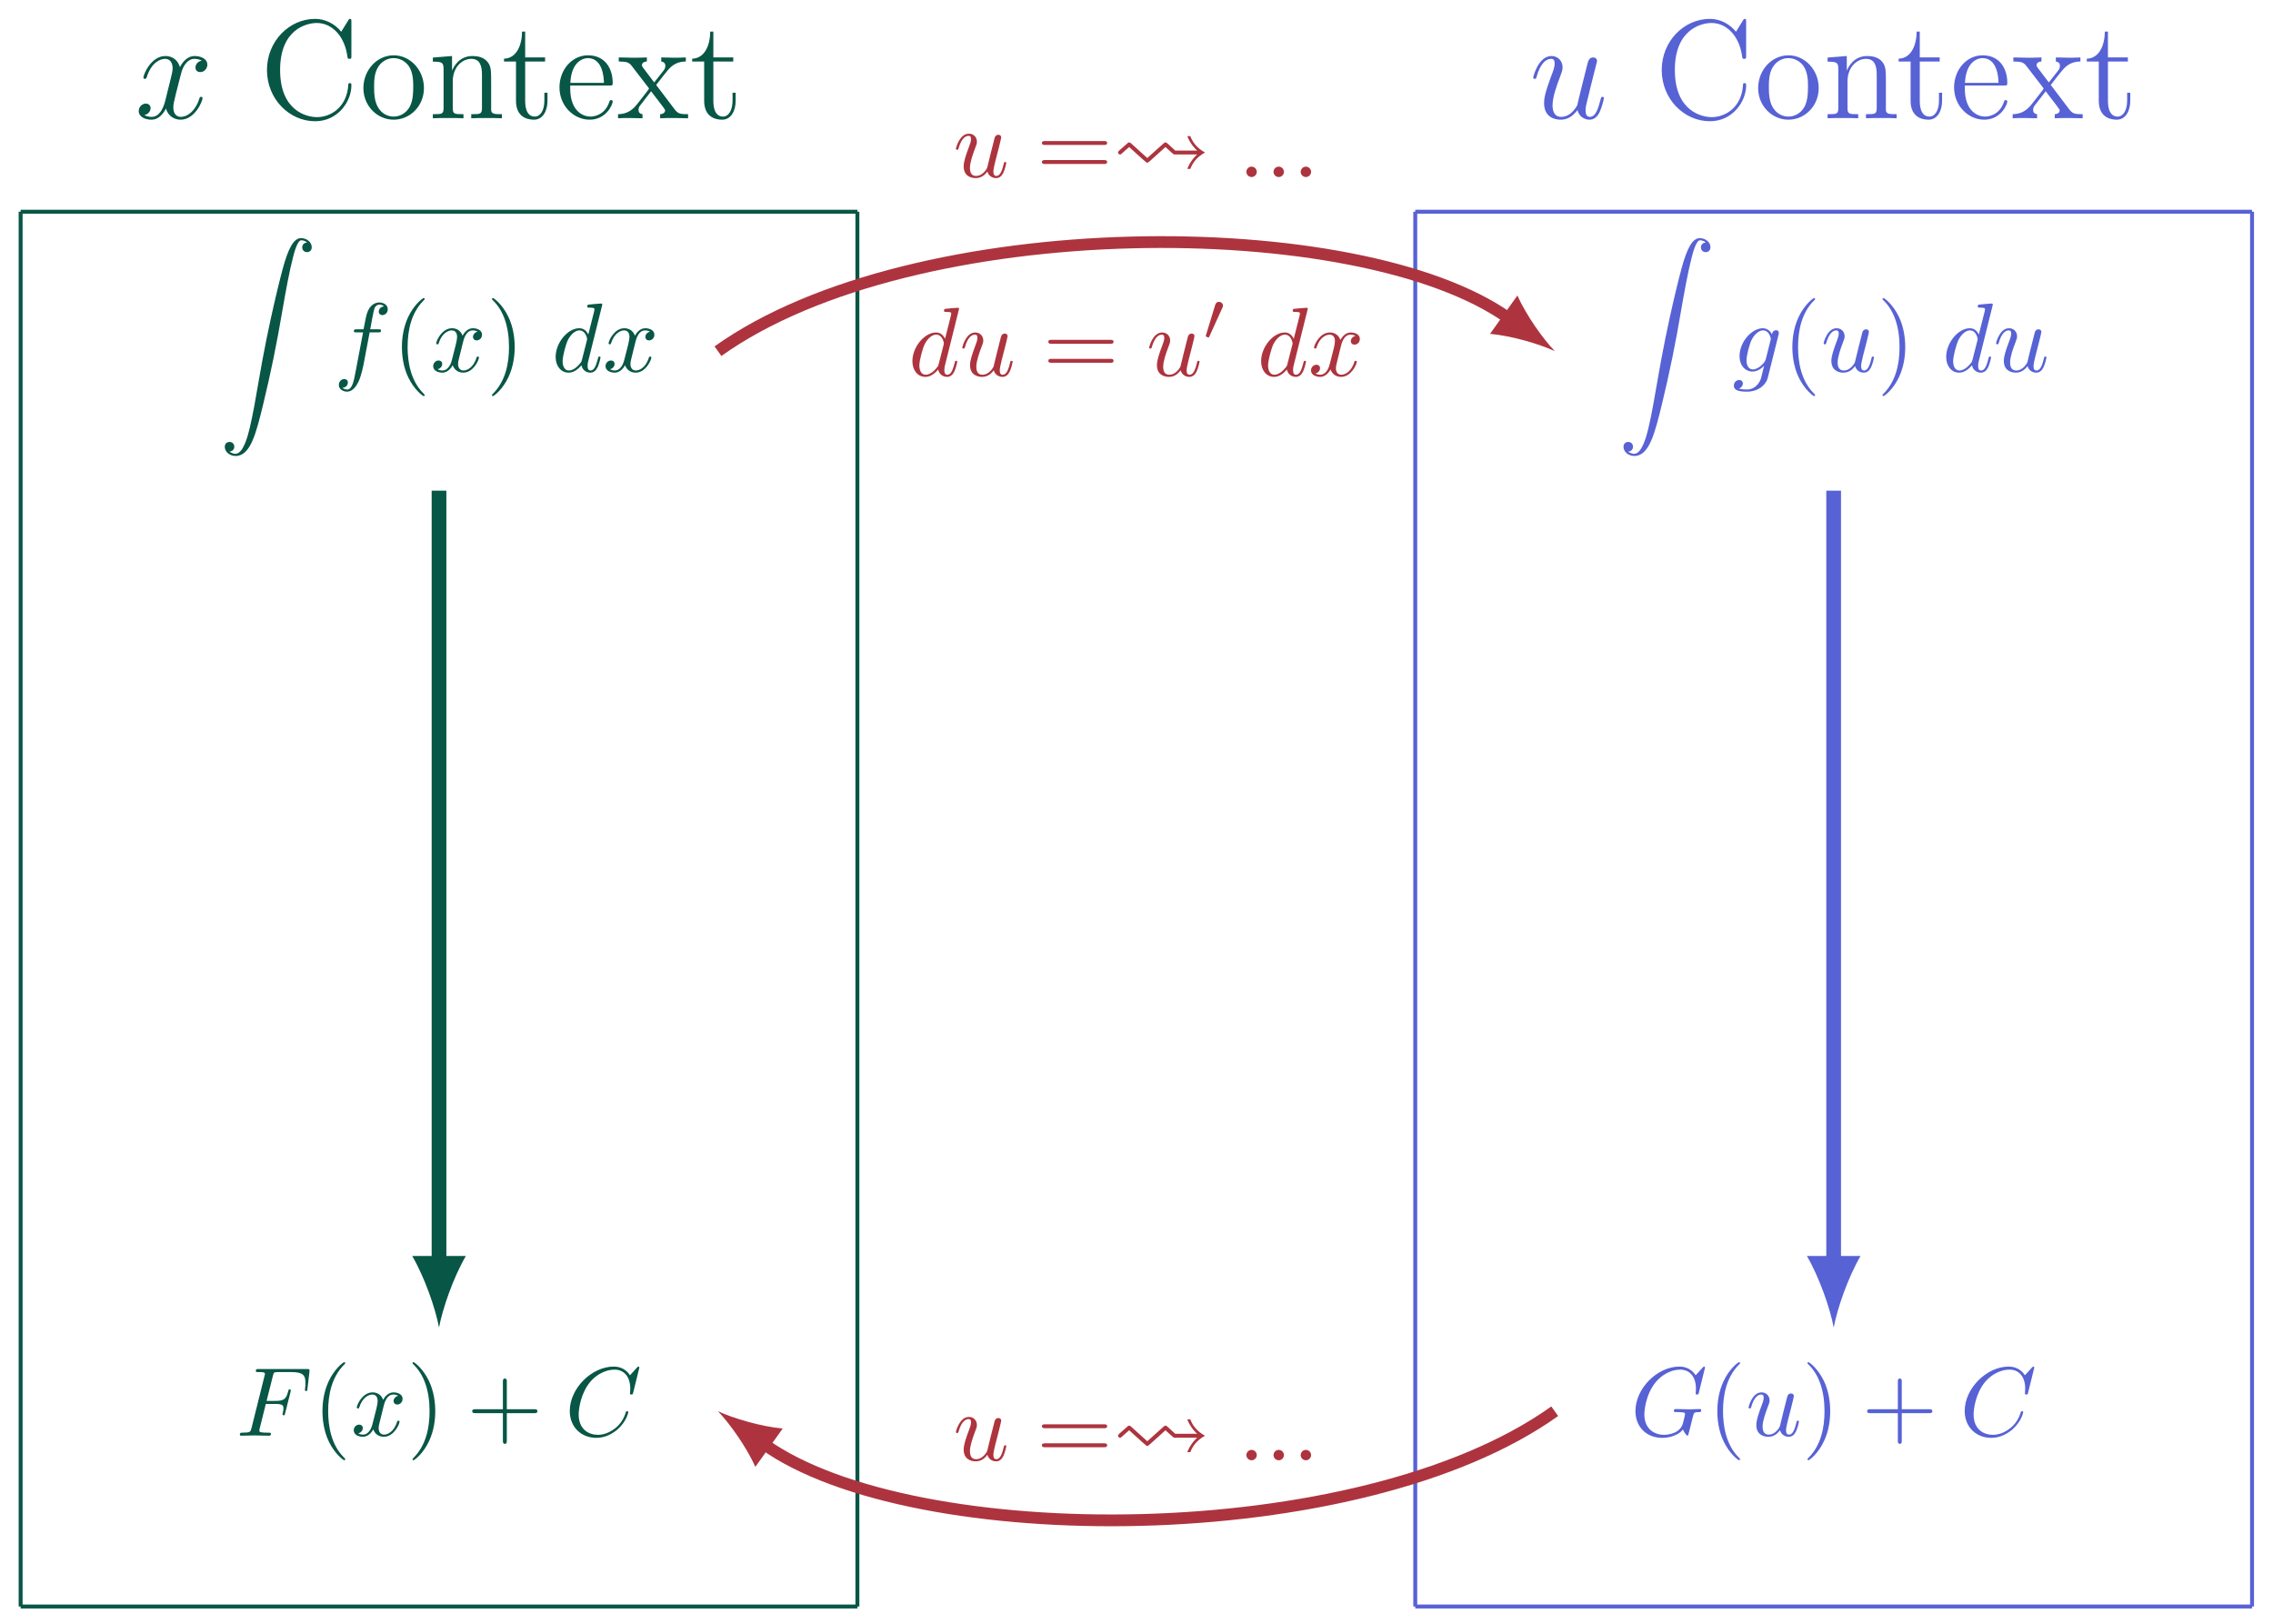 <svg xmlns="http://www.w3.org/2000/svg" xmlns:xlink="http://www.w3.org/1999/xlink" version="1.1" width="231" height="165" viewBox="0 0 231 165">
<defs>
<path id="font_1_1" d="M.104-2.177C.136-2.175 .153-2.153 .153-2.128 .153-2.095 .128-2.079 .105-2.079 .081-2.079 .056-2.094 .056-2.129 .056-2.18 .106-2.222 .167-2.222 .319-2.222 .376-1.988 .447-1.698 .524-1.382 .589-1.063 .643-.742 .68-.529 .717-.329 .751-.2 .763-.151 .797-.022 .836-.022 .867-.022 .892-.041 .896-.045 .863-.047 .846-.069 .846-.094 .846-.127 .871-.143 .894-.143 .918-.143 .943-.128 .943-.093 .943-.039 .889 0 .834 0 .758 0 .702-.109 .647-.313 .644-.324 .508-.826 .398-1.48 .372-1.633 .343-1.8 .31-1.939 .292-2.012 .246-2.2 .165-2.2 .129-2.2 .105-2.177 .104-2.177Z"/>
<path id="font_2_6" d="M.367 .4H.453C.473 .4 .483 .4 .483 .42 .483 .431 .473 .431 .456 .431H.373L.394 .545C.398 .566 .412 .637 .418 .649 .427 .668 .444 .683 .465 .683 .469 .683 .495 .683 .514 .665 .47 .661 .46 .626 .46 .611 .46 .588 .478 .576 .497 .576 .523 .576 .552 .598 .552 .636 .552 .682 .506 .705 .465 .705 .431 .705 .368 .687 .338 .588 .332 .567 .329 .557 .305 .431H.236C.217 .431 .206 .431 .206 .412 .206 .4 .215 .4 .234 .4H.3L.225 .005C.207-.092 .19-.183 .138-.183 .134-.183 .109-.183 .09-.165 .136-.162 .145-.126 .145-.111 .145-.088 .127-.076 .108-.076 .082-.076 .053-.098 .053-.136 .053-.181 .097-.205 .138-.205 .193-.205 .233-.146 .251-.108 .283-.045 .306 .076 .307 .083L.367 .4Z"/>
<path id="font_3_1" d="M.331-.24C.331-.237 .331-.235 .314-.218 .189-.092 .157 .097 .157 .25 .157 .424 .195 .598 .318 .723 .331 .735 .331 .737 .331 .74 .331 .747 .327 .75 .321 .75 .311 .75 .221 .682 .162 .555 .111 .445 .099 .334 .099 .25 .099 .172 .11 .051 .165-.062 .225-.185 .311-.25 .321-.25 .327-.25 .331-.247 .331-.24Z"/>
<path id="font_2_9" d="M.334 .302C.34 .328 .363 .42 .433 .42 .438 .42 .462 .42 .483 .407 .455 .402 .435 .377 .435 .353 .435 .337 .446 .318 .473 .318 .495 .318 .527 .336 .527 .376 .527 .428 .468 .442 .434 .442 .376 .442 .341 .389 .329 .366 .304 .432 .25 .442 .221 .442 .117 .442 .06 .313 .06 .288 .06 .278 .07 .278 .072 .278 .08 .278 .083 .28 .085 .289 .119 .395 .185 .42 .219 .42 .238 .42 .273 .411 .273 .353 .273 .322 .256 .255 .219 .115 .203 .053 .168 .011 .124 .011 .118 .011 .095 .011 .074 .024 .099 .029 .121 .05 .121 .078 .121 .105 .099 .113 .084 .113 .054 .113 .029 .087 .029 .055 .029 .009 .079-.011 .123-.011 .189-.011 .225 .059 .228 .065 .24 .028 .276-.011 .336-.011 .439-.011 .496 .118 .496 .143 .496 .153 .487 .153 .484 .153 .475 .153 .473 .149 .471 .142 .438 .035 .37 .011 .338 .011 .299 .011 .283 .043 .283 .077 .283 .099 .289 .121 .3 .165L.334 .302Z"/>
<path id="font_3_2" d="M.289 .25C.289 .328 .278 .449 .223 .562 .163 .685 .077 .75 .067 .75 .061 .75 .057 .746 .057 .74 .057 .737 .057 .735 .076 .717 .174 .618 .231 .459 .231 .25 .231 .079 .194-.097 .07-.223 .057-.235 .057-.237 .057-.24 .057-.246 .061-.25 .067-.25 .077-.25 .167-.182 .226-.055 .277 .055 .289 .166 .289 .25Z"/>
<path id="font_2_5" d="M.516 .683C.516 .684 .516 .694 .503 .694 .488 .694 .393 .685 .376 .683 .368 .682 .362 .677 .362 .664 .362 .652 .371 .652 .386 .652 .434 .652 .436 .645 .436 .635L.433 .615 .373 .378C.355 .415 .326 .442 .281 .442 .164 .442 .04 .295 .04 .149 .04 .055 .095-.011 .173-.011 .193-.011 .243-.007 .303 .064 .311 .022 .346-.011 .394-.011 .429-.011 .452 .012 .468 .044 .485 .08 .498 .141 .498 .143 .498 .153 .489 .153 .486 .153 .476 .153 .475 .149 .472 .135 .455 .07 .437 .011 .396 .011 .369 .011 .366 .037 .366 .057 .366 .081 .368 .088 .372 .105L.516 .683M.308 .119C.303 .101 .303 .099 .288 .082 .244 .027 .203 .011 .175 .011 .125 .011 .111 .066 .111 .105 .111 .155 .143 .278 .166 .324 .197 .383 .242 .42 .282 .42 .347 .42 .361 .338 .361 .332 .361 .326 .359 .32 .358 .315L.308 .119Z"/>
<path id="font_2_3" d="M.303 .324H.4C.475 .324 .483 .308 .483 .28 .483 .273 .483 .261 .476 .231 .474 .226 .473 .222 .473 .22 .473 .212 .479 .208 .485 .208 .495 .208 .495 .211 .5 .229L.555 .446C.558 .457 .558 .459 .558 .462 .558 .464 .556 .473 .546 .473 .536 .473 .535 .468 .531 .452 .51 .373 .487 .355 .402 .355H.311L.375 .61C.384 .645 .385 .649 .429 .649H.561C.684 .649 .707 .616 .707 .539 .707 .516 .707 .512 .704 .485 .702 .472 .702 .47 .702 .467 .702 .462 .705 .455 .714 .455 .725 .455 .726 .461 .728 .48L.748 .653C.751 .68 .746 .68 .721 .68H.231C.211 .68 .201 .68 .201 .66 .201 .649 .21 .649 .229 .649 .266 .649 .294 .649 .294 .631 .294 .627 .294 .625 .289 .607L.157 .078C.147 .039 .145 .031 .066 .031 .049 .031 .038 .031 .038 .012 .038 0 .05 0 .053 0 .082 0 .156 .003 .185 .003 .218 .003 .301 0 .334 0 .343 0 .355 0 .355 .019 .355 .027 .349 .029 .349 .03 .346 .031 .344 .031 .321 .031 .299 .031 .294 .031 .269 .033 .24 .036 .237 .04 .237 .053 .237 .055 .237 .061 .241 .076L.303 .324Z"/>
<path id="font_3_3" d="M.409 .23H.688C.702 .23 .721 .23 .721 .25 .721 .27 .702 .27 .688 .27H.409V.55C.409 .564 .409 .583 .389 .583 .369 .583 .369 .564 .369 .55V.27H.089C.075 .27 .056 .27 .056 .25 .056 .23 .075 .23 .089 .23H.369V-.05C.369-.064 .369-.083 .389-.083 .409-.083 .409-.064 .409-.05V.23Z"/>
<path id="font_2_2" d="M.76 .695C.76 .698 .758 .705 .749 .705 .746 .705 .745 .704 .734 .693L.664 .616C.655 .63 .609 .705 .498 .705 .275 .705 .05 .484 .05 .252 .05 .087 .168-.022 .321-.022 .408-.022 .484 .018 .537 .064 .63 .146 .647 .237 .647 .24 .647 .25 .637 .25 .635 .25 .629 .25 .624 .248 .622 .24 .613 .211 .59 .14 .521 .082 .452 .026 .389 .009 .337 .009 .247 .009 .141 .061 .141 .217 .141 .274 .162 .436 .262 .553 .323 .624 .417 .674 .506 .674 .608 .674 .667 .597 .667 .481 .667 .441 .664 .44 .664 .43 .664 .42 .675 .42 .679 .42 .692 .42 .692 .422 .697 .44L.76 .695Z"/>
<path id="font_4_2" d="M.474 .408C.442 .402 .43 .378 .43 .359 .43 .335 .449 .327 .463 .327 .493 .327 .514 .353 .514 .38 .514 .422 .466 .441 .424 .441 .363 .441 .329 .381 .32 .362 .297 .437 .235 .441 .217 .441 .115 .441 .061 .31 .061 .288 .061 .284 .065 .279 .072 .279 .08 .279 .082 .285 .084 .289 .118 .4 .185 .421 .214 .421 .259 .421 .268 .379 .268 .355 .268 .333 .262 .31 .25 .262L.216 .125C.201 .065 .172 .01 .119 .01 .114 .01 .089 .01 .068 .023 .104 .03 .112 .06 .112 .072 .112 .092 .097 .104 .078 .104 .054 .104 .028 .083 .028 .051 .028 .009 .075-.01 .118-.01 .166-.01 .2 .028 .221 .069 .237 .01 .287-.01 .324-.01 .426-.01 .48 .121 .48 .143 .48 .148 .476 .152 .47 .152 .461 .152 .46 .147 .457 .139 .43 .051 .372 .01 .327 .01 .292 .01 .273 .036 .273 .077 .273 .099 .277 .115 .293 .181L.328 .317C.343 .377 .377 .421 .423 .421 .425 .421 .453 .421 .474 .408Z"/>
<path id="font_5_42" d="M.652 .232C.652 .243 .652 .249 .641 .249 .631 .249 .63 .244 .63 .237 .621 .078 .505 .008 .408 .008 .338 .008 .147 .05 .147 .342 .147 .631 .335 .675 .407 .675 .512 .675 .604 .586 .624 .436 .626 .424 .626 .421 .638 .421 .652 .421 .652 .424 .652 .444V.681C.652 .699 .652 .704 .642 .704 .636 .704 .635 .702 .629 .692L.58 .613C.535 .669 .467 .704 .395 .704 .212 .704 .054 .546 .054 .342 .054 .135 .214-.021 .395-.021 .559-.021 .652 .122 .652 .232Z"/>
<path id="font_5_81" d="M.459 .214C.459 .343 .361 .446 .245 .446 .125 .446 .03 .34 .03 .214 .03 .086 .13-.01 .244-.01 .362-.01 .459 .088 .459 .214M.383 .223C.383 .188 .383 .126 .357 .079 .329 .031 .283 .012 .245 .012 .208 .012 .163 .028 .134 .077 .107 .122 .106 .181 .106 .223 .106 .261 .106 .322 .137 .367 .165 .41 .209 .426 .244 .426 .283 .426 .325 .408 .352 .369 .383 .323 .383 .26 .383 .223Z"/>
<path id="font_5_77" d="M.521 0V.029C.471 .029 .446 .029 .445 .059V.243C.445 .337 .445 .365 .422 .396 .393 .435 .346 .441 .312 .441 .215 .441 .177 .359 .169 .339H.168V.441L.032 .43V.401C.1 .401 .108 .394 .108 .346V.074C.108 .029 .097 .029 .032 .029V0C.058 .002 .112 .002 .14 .002 .169 .002 .223 .002 .249 0V.029C.185 .029 .173 .029 .173 .074V.26C.173 .365 .242 .421 .304 .421 .366 .421 .38 .37 .38 .31V.074C.38 .029 .369 .029 .304 .029V0C.33 .002 .384 .002 .412 .002 .441 .002 .495 .002 .521 0Z"/>
<path id="font_5_105" d="M.326 .124V.181H.304V.126C.304 .054 .275 .012 .236 .012 .168 .012 .168 .105 .168 .122V.402H.309V.431H.168V.614H.146C.145 .52 .109 .425 .018 .422V.402H.103V.124C.103 .013 .177-.01 .23-.01 .293-.01 .326 .052 .326 .124Z"/>
<path id="font_5_50" d="M.407 .119C.407 .125 .402 .129 .396 .129 .388 .129 .386 .124 .384 .119 .358 .035 .291 .012 .249 .012 .207 .012 .106 .04 .106 .213V.232H.383C.405 .232 .407 .232 .407 .251 .407 .352 .353 .446 .232 .446 .118 .446 .03 .343 .03 .219 .03 .087 .132-.01 .243-.01 .362-.01 .407 .098 .407 .119M.345 .251H.107C.115 .408 .203 .426 .231 .426 .338 .426 .344 .285 .345 .251Z"/>
<path id="font_5_116" d="M.506 0V.029C.453 .029 .435 .031 .411 .063L.28 .236C.309 .274 .351 .328 .37 .349 .411 .395 .458 .402 .49 .402V.431C.447 .429 .445 .429 .406 .429L.316 .431V.402C.329 .4 .345 .394 .345 .371 .345 .354 .336 .343 .33 .335L.266 .254 .188 .357C.185 .361 .179 .37 .179 .377 .179 .383 .184 .401 .214 .402V.431C.189 .429 .138 .429 .111 .429L.015 .431V.402C.066 .401 .085 .399 .106 .372L.223 .22C.225 .218 .229 .212 .229 .209 .229 .206 .151 .108 .141 .095 .097 .041 .053 .03 .01 .029V0C.048 .002 .05 .002 .093 .002L.183 0V.029C.159 .032 .155 .047 .155 .061 .155 .077 .162 .085 .172 .098L.244 .191 .326 .084C.343 .062 .343 .06 .343 .054 .343 .046 .335 .03 .308 .029V0C.334 .002 .383 .002 .411 .002L.506 0Z"/>
<path id="font_2_7" d="M.471 .377C.472 .383 .474 .388 .474 .395 .474 .412 .462 .422 .445 .422 .435 .422 .408 .415 .404 .379 .386 .416 .351 .442 .311 .442 .197 .442 .073 .302 .073 .158 .073 .059 .134 0 .206 0 .265 0 .312 .047 .322 .058L.323 .057C.302-.032 .29-.073 .29-.075 .286-.084 .252-.183 .146-.183 .127-.183 .094-.182 .066-.173 .096-.164 .107-.138 .107-.121 .107-.105 .096-.086 .069-.086 .047-.086 .015-.104 .015-.144 .015-.185 .052-.205 .148-.205 .273-.205 .345-.127 .36-.067L.471 .377M.341 .128C.335 .102 .312 .077 .29 .058 .269 .04 .238 .022 .209 .022 .159 .022 .144 .074 .144 .114 .144 .162 .173 .28 .2 .331 .227 .38 .27 .42 .312 .42 .378 .42 .392 .339 .392 .334 .392 .329 .39 .323 .389 .319L.341 .128Z"/>
<path id="font_2_8" d="M.35 .056C.361 .015 .396-.011 .439-.011 .474-.011 .497 .012 .513 .044 .53 .08 .543 .141 .543 .143 .543 .153 .534 .153 .531 .153 .521 .153 .52 .149 .517 .135 .503 .079 .484 .011 .442 .011 .421 .011 .411 .024 .411 .057 .411 .079 .423 .126 .431 .161L.459 .269C.462 .284 .472 .322 .476 .337 .481 .36 .491 .398 .491 .404 .491 .422 .477 .431 .462 .431 .457 .431 .431 .43 .423 .396 .404 .323 .36 .148 .348 .095 .347 .091 .307 .011 .234 .011 .182 .011 .172 .056 .172 .093 .172 .149 .2 .228 .226 .297 .238 .327 .243 .341 .243 .36 .243 .405 .211 .442 .161 .442 .066 .442 .029 .297 .029 .288 .029 .278 .039 .278 .041 .278 .051 .278 .052 .28 .057 .296 .082 .383 .12 .42 .158 .42 .167 .42 .183 .419 .183 .387 .183 .363 .172 .334 .166 .319 .129 .22 .108 .158 .108 .109 .108 .014 .177-.011 .231-.011 .297-.011 .333 .034 .35 .056Z"/>
<path id="font_2_4" d="M.76 .695C.76 .698 .758 .705 .749 .705 .746 .705 .745 .704 .734 .693L.664 .616C.655 .63 .609 .705 .498 .705 .275 .705 .05 .484 .05 .251 .05 .092 .161-.022 .323-.022 .367-.022 .412-.013 .448 .002 .498 .022 .517 .043 .535 .063 .544 .038 .57 .001 .58 .001 .585 .001 .587 .004 .587 .005 .589 .007 .599 .045 .604 .066L.623 .142C.627 .159 .632 .176 .636 .193 .647 .238 .648 .24 .705 .241 .71 .241 .721 .242 .721 .261 .721 .268 .716 .272 .708 .272 .685 .272 .626 .269 .603 .269 .572 .269 .494 .272 .463 .272 .454 .272 .442 .272 .442 .252 .442 .241 .45 .241 .472 .241 .473 .241 .502 .241 .525 .239 .551 .236 .556 .233 .556 .22 .556 .211 .545 .166 .535 .129 .507 .02 .377 .009 .342 .009 .246 .009 .141 .066 .141 .218 .141 .249 .151 .415 .256 .545 .31 .613 .407 .674 .506 .674 .608 .674 .667 .597 .667 .481 .667 .441 .664 .44 .664 .43 .664 .42 .675 .42 .679 .42 .692 .42 .692 .422 .697 .44L.76 .695Z"/>
<path id="font_4_1" d="M.341 .058C.354 .002 .402-.01 .426-.01 .458-.01 .482 .011 .498 .045 .515 .081 .528 .14 .528 .143 .528 .148 .524 .152 .518 .152 .509 .152 .508 .147 .504 .132 .486 .063 .468 .01 .428 .01 .398 .01 .398 .043 .398 .056 .398 .079 .401 .089 .411 .131 .418 .158 .425 .185 .431 .213L.472 .376C.479 .401 .479 .403 .479 .406 .479 .421 .467 .431 .452 .431 .423 .431 .416 .406 .41 .381 .4 .342 .346 .127 .339 .092 .338 .092 .299 .01 .226 .01 .174 .01 .164 .055 .164 .092 .164 .149 .192 .229 .218 .296 .23 .328 .235 .341 .235 .361 .235 .404 .204 .441 .156 .441 .064 .441 .027 .296 .027 .288 .027 .284 .031 .279 .038 .279 .047 .279 .048 .283 .052 .297 .076 .383 .115 .421 .153 .421 .163 .421 .179 .42 .179 .388 .179 .362 .168 .333 .153 .295 .109 .176 .104 .138 .104 .108 .104 .006 .181-.01 .222-.01 .286-.01 .321 .034 .341 .058Z"/>
<path id="font_3_4" d="M.687 .327C.702 .327 .721 .327 .721 .347 .721 .367 .702 .367 .688 .367H.089C.075 .367 .056 .367 .056 .347 .056 .327 .075 .327 .09 .327H.687M.688 .133C.702 .133 .721 .133 .721 .153 .721 .173 .702 .173 .687 .173H.09C.075 .173 .056 .173 .056 .153 .056 .133 .075 .133 .089 .133H.688Z"/>
<path id="font_6_1" d="M.189 .342C.177 .353 .171 .353 .168 .353 .161 .353 .159 .353 .139 .334L.071 .274C.059 .263 .055 .259 .055 .25 .055 .239 .065 .23 .075 .23 .081 .23 .083 .23 .1 .246 .121 .264 .141 .284 .168 .306L.305 .182C.307 .181 .325 .165 .33 .161 .344 .147 .346 .147 .353 .147 .36 .147 .362 .147 .384 .167L.463 .238 .538 .306 .612 .24C.623 .23 .625 .23 .646 .23H.862C.853 .222 .796 .173 .761 .083H.792C.809 .129 .848 .2 .942 .25 .848 .301 .808 .372 .792 .417H.761C.796 .327 .853 .278 .862 .27H.638C.599 .306 .588 .317 .565 .337 .547 .353 .545 .353 .538 .353 .531 .353 .529 .351 .518 .342 .515 .34 .375 .213 .353 .194L.189 .342Z"/>
<path id="font_2_1" d="M.192 .053C.192 .082 .168 .106 .139 .106 .11 .106 .086 .082 .086 .053 .086 .024 .11 0 .139 0 .168 0 .192 .024 .192 .053Z"/>
<path id="font_7_1" d="M.29 .472C.298 .489 .299 .497 .299 .504 .299 .535 .271 .559 .24 .559 .202 .559 .19 .528 .185 .512L.053 .079C.052 .077 .048 .064 .048 .063 .048 .051 .079 .041 .087 .041 .094 .041 .095 .043 .102 .058L.29 .472Z"/>
</defs>
<path transform="matrix(1,0,0,-1,2.096,163.248)" stroke-width=".399" stroke-linecap="butt" stroke-miterlimit="10" stroke-linejoin="miter" fill="none" stroke="#085646" d="M0 0V141.734"/>
<path transform="matrix(1,0,0,-1,2.096,163.248)" stroke-width=".399" stroke-linecap="butt" stroke-miterlimit="10" stroke-linejoin="miter" fill="none" stroke="#085646" d="M0 141.734H85.04"/>
<path transform="matrix(1,0,0,-1,2.096,163.248)" stroke-width=".399" stroke-linecap="butt" stroke-miterlimit="10" stroke-linejoin="miter" fill="none" stroke="#085646" d="M85.04 141.734V0"/>
<path transform="matrix(1,0,0,-1,2.096,163.248)" stroke-width=".399" stroke-linecap="butt" stroke-miterlimit="10" stroke-linejoin="miter" fill="none" stroke="#085646" d="M85.04 0H0"/>
<use data-text="&#x222b;" xlink:href="#font_1_1" transform="matrix(9.963,0,0,-9.963,22.286,24.196)" fill="#085646"/>
<use data-text="f" xlink:href="#font_2_6" transform="matrix(9.963,0,0,-9.963,33.909,37.758)" fill="#085646"/>
<use data-text="(" xlink:href="#font_3_1" transform="matrix(9.963,0,0,-9.963,39.86,37.758)" fill="#085646"/>
<use data-text="x" xlink:href="#font_2_9" transform="matrix(9.963,0,0,-9.963,43.734,37.758)" fill="#085646"/>
<use data-text=")" xlink:href="#font_3_2" transform="matrix(9.963,0,0,-9.963,49.428,37.758)" fill="#085646"/>
<use data-text="d" xlink:href="#font_2_5" transform="matrix(9.963,0,0,-9.963,56.07,37.758)" fill="#085646"/>
<use data-text="x" xlink:href="#font_2_9" transform="matrix(9.963,0,0,-9.963,61.251,37.758)" fill="#085646"/>
<use data-text="F" xlink:href="#font_2_3" transform="matrix(9.963,0,0,-9.963,23.996,145.892)" fill="#085646"/>
<use data-text="(" xlink:href="#font_3_1" transform="matrix(9.963,0,0,-9.963,31.786,145.892)" fill="#085646"/>
<use data-text="x" xlink:href="#font_2_9" transform="matrix(9.963,0,0,-9.963,35.662,145.892)" fill="#085646"/>
<use data-text=")" xlink:href="#font_3_2" transform="matrix(9.963,0,0,-9.963,41.355,145.892)" fill="#085646"/>
<use data-text="+" xlink:href="#font_3_3" transform="matrix(9.963,0,0,-9.963,47.432,145.892)" fill="#085646"/>
<use data-text="C" xlink:href="#font_2_2" transform="matrix(9.963,0,0,-9.963,57.406,145.892)" fill="#085646"/>
<path transform="matrix(1,0,0,-1,2.096,163.248)" stroke-width="1.494" stroke-linecap="butt" stroke-miterlimit="10" stroke-linejoin="miter" fill="none" stroke="#085646" d="M42.52 113.387V34.892"/>
<path transform="matrix(0,1,1,0,44.618,128.354)" d="M6.545 0C4.606 .364 1.455 1.455-.727 2.727V-2.727C1.455-1.455 4.606-.364 6.545 0" fill="#085646"/>
<use data-text="x" xlink:href="#font_4_2" transform="matrix(14.347,0,0,-14.347,13.698,12.019)" fill="#085646"/>
<use data-text="C" xlink:href="#font_5_42" transform="matrix(14.347,0,0,-14.347,26.357,12.019)" fill="#085646"/>
<use data-text="o" xlink:href="#font_5_81" transform="matrix(14.347,0,0,-14.347,36.5,12.019)" fill="#085646"/>
<use data-text="n" xlink:href="#font_5_77" transform="matrix(14.347,0,0,-14.347,43.53,12.019)" fill="#085646"/>
<use data-text="t" xlink:href="#font_5_105" transform="matrix(14.347,0,0,-14.347,50.962,12.019)" fill="#085646"/>
<use data-text="e" xlink:href="#font_5_50" transform="matrix(14.347,0,0,-14.347,56.428,12.019)" fill="#085646"/>
<use data-text="x" xlink:href="#font_5_116" transform="matrix(14.347,0,0,-14.347,62.669,12.019)" fill="#085646"/>
<use data-text="t" xlink:href="#font_5_105" transform="matrix(14.347,0,0,-14.347,70.086,12.019)" fill="#085646"/>
<path transform="matrix(1,0,0,-1,2.096,163.248)" stroke-width=".399" stroke-linecap="butt" stroke-miterlimit="10" stroke-linejoin="miter" fill="none" stroke="#5762d5" d="M141.734 0V141.734"/>
<path transform="matrix(1,0,0,-1,2.096,163.248)" stroke-width=".399" stroke-linecap="butt" stroke-miterlimit="10" stroke-linejoin="miter" fill="none" stroke="#5762d5" d="M141.734 141.734H226.774"/>
<path transform="matrix(1,0,0,-1,2.096,163.248)" stroke-width=".399" stroke-linecap="butt" stroke-miterlimit="10" stroke-linejoin="miter" fill="none" stroke="#5762d5" d="M226.774 141.734V0"/>
<path transform="matrix(1,0,0,-1,2.096,163.248)" stroke-width=".399" stroke-linecap="butt" stroke-miterlimit="10" stroke-linejoin="miter" fill="none" stroke="#5762d5" d="M226.774 0H141.734"/>
<use data-text="&#x222b;" xlink:href="#font_1_1" transform="matrix(9.963,0,0,-9.963,164.435,24.196)" fill="#5762d5"/>
<use data-text="g" xlink:href="#font_2_7" transform="matrix(9.963,0,0,-9.963,176.059,37.758)" fill="#5762d5"/>
<use data-text="(" xlink:href="#font_3_1" transform="matrix(9.963,0,0,-9.963,181.168,37.758)" fill="#5762d5"/>
<use data-text="u" xlink:href="#font_2_8" transform="matrix(9.963,0,0,-9.963,185.043,37.758)" fill="#5762d5"/>
<use data-text=")" xlink:href="#font_3_2" transform="matrix(9.963,0,0,-9.963,190.746,37.758)" fill="#5762d5"/>
<use data-text="d" xlink:href="#font_2_5" transform="matrix(9.963,0,0,-9.963,197.388,37.758)" fill="#5762d5"/>
<use data-text="u" xlink:href="#font_2_8" transform="matrix(9.963,0,0,-9.963,202.569,37.758)" fill="#5762d5"/>
<use data-text="G" xlink:href="#font_2_4" transform="matrix(9.963,0,0,-9.963,165.708,145.892)" fill="#5762d5"/>
<use data-text="(" xlink:href="#font_3_1" transform="matrix(9.963,0,0,-9.963,173.542,145.892)" fill="#5762d5"/>
<use data-text="u" xlink:href="#font_2_8" transform="matrix(9.963,0,0,-9.963,177.416,145.892)" fill="#5762d5"/>
<use data-text=")" xlink:href="#font_3_2" transform="matrix(9.963,0,0,-9.963,183.12,145.892)" fill="#5762d5"/>
<use data-text="+" xlink:href="#font_3_3" transform="matrix(9.963,0,0,-9.963,189.197,145.892)" fill="#5762d5"/>
<use data-text="C" xlink:href="#font_2_2" transform="matrix(9.963,0,0,-9.963,199.17,145.892)" fill="#5762d5"/>
<path transform="matrix(1,0,0,-1,2.096,163.248)" stroke-width="1.494" stroke-linecap="butt" stroke-miterlimit="10" stroke-linejoin="miter" fill="none" stroke="#5762d5" d="M184.254 113.387V34.892"/>
<path transform="matrix(0,1,1,0,186.356,128.354)" d="M6.545 0C4.606 .364 1.455 1.455-.727 2.727V-2.727C1.455-1.455 4.606-.364 6.545 0" fill="#5762d5"/>
<use data-text="u" xlink:href="#font_4_1" transform="matrix(14.347,0,0,-14.347,155.43,12.019)" fill="#5762d5"/>
<use data-text="C" xlink:href="#font_5_42" transform="matrix(14.347,0,0,-14.347,168.102,12.019)" fill="#5762d5"/>
<use data-text="o" xlink:href="#font_5_81" transform="matrix(14.347,0,0,-14.347,178.246,12.019)" fill="#5762d5"/>
<use data-text="n" xlink:href="#font_5_77" transform="matrix(14.347,0,0,-14.347,185.275,12.019)" fill="#5762d5"/>
<use data-text="t" xlink:href="#font_5_105" transform="matrix(14.347,0,0,-14.347,192.693,12.019)" fill="#5762d5"/>
<use data-text="e" xlink:href="#font_5_50" transform="matrix(14.347,0,0,-14.347,198.159,12.019)" fill="#5762d5"/>
<use data-text="x" xlink:href="#font_5_116" transform="matrix(14.347,0,0,-14.347,204.399,12.019)" fill="#5762d5"/>
<use data-text="t" xlink:href="#font_5_105" transform="matrix(14.347,0,0,-14.347,211.817,12.019)" fill="#5762d5"/>
<path transform="matrix(1,0,0,-1,2.096,163.248)" stroke-width="1.196" stroke-linecap="butt" stroke-miterlimit="10" stroke-linejoin="miter" fill="none" stroke="#ad343e" d="M70.867 127.561C90.71 141.734 136.065 141.734 151.238 130.896"/>
<path transform="matrix(.814,.581,.581,-.814,153.339,32.348)" d="M5.739 0C4.038 .319 1.275 1.275-.638 2.391V-2.391C1.275-1.275 4.038-.319 5.739 0" fill="#ad343e"/>
<use data-text="u" xlink:href="#font_2_8" transform="matrix(9.963,0,0,-9.963,96.86,17.989)" fill="#ad343e"/>
<use data-text="=" xlink:href="#font_3_4" transform="matrix(9.963,0,0,-9.963,105.331,17.989)" fill="#ad343e"/>
<use data-text="&#x21dd;" xlink:href="#font_6_1" transform="matrix(9.963,0,0,-9.963,113.08,17.989)" fill="#ad343e"/>
<use data-text="." xlink:href="#font_2_1" transform="matrix(9.963,0,0,-9.963,125.81,17.989)" fill="#ad343e"/>
<use data-text="." xlink:href="#font_2_1" transform="matrix(9.963,0,0,-9.963,128.57,17.989)" fill="#ad343e"/>
<use data-text="." xlink:href="#font_2_1" transform="matrix(9.963,0,0,-9.963,131.33,17.989)" fill="#ad343e"/>
<use data-text="d" xlink:href="#font_2_5" transform="matrix(9.963,0,0,-9.963,92.327,38.189)" fill="#ad343e"/>
<use data-text="u" xlink:href="#font_2_8" transform="matrix(9.963,0,0,-9.963,97.508,38.189)" fill="#ad343e"/>
<use data-text="=" xlink:href="#font_3_4" transform="matrix(9.963,0,0,-9.963,105.984,38.189)" fill="#ad343e"/>
<use data-text="u" xlink:href="#font_2_8" transform="matrix(9.963,0,0,-9.963,116.5,38.189)" fill="#ad343e"/>
<use data-text="&#x2032;" xlink:href="#font_7_1" transform="matrix(6.974,0,0,-6.974,122.203,34.573)" fill="#ad343e"/>
<use data-text="d" xlink:href="#font_2_5" transform="matrix(9.963,0,0,-9.963,127.766,38.189)" fill="#ad343e"/>
<use data-text="x" xlink:href="#font_2_9" transform="matrix(9.963,0,0,-9.963,132.947,38.189)" fill="#ad343e"/>
<path transform="matrix(1,0,0,-1,2.096,163.248)" stroke-width="1.196" stroke-linecap="butt" stroke-miterlimit="10" stroke-linejoin="miter" fill="none" stroke="#ad343e" d="M155.907 19.843C136.065 5.669 90.71 5.669 75.536 16.507"/>
<path transform="matrix(-.814,-.581,-.581,.814,77.635,146.74)" d="M5.739 0C4.038 .319 1.275 1.275-.638 2.391V-2.391C1.275-1.275 4.038-.319 5.739 0" fill="#ad343e"/>
<use data-text="u" xlink:href="#font_2_8" transform="matrix(9.963,0,0,-9.963,96.86,148.389)" fill="#ad343e"/>
<use data-text="=" xlink:href="#font_3_4" transform="matrix(9.963,0,0,-9.963,105.331,148.389)" fill="#ad343e"/>
<use data-text="&#x21dd;" xlink:href="#font_6_1" transform="matrix(9.963,0,0,-9.963,113.08,148.389)" fill="#ad343e"/>
<use data-text="." xlink:href="#font_2_1" transform="matrix(9.963,0,0,-9.963,125.81,148.389)" fill="#ad343e"/>
<use data-text="." xlink:href="#font_2_1" transform="matrix(9.963,0,0,-9.963,128.57,148.389)" fill="#ad343e"/>
<use data-text="." xlink:href="#font_2_1" transform="matrix(9.963,0,0,-9.963,131.33,148.389)" fill="#ad343e"/>
</svg>
